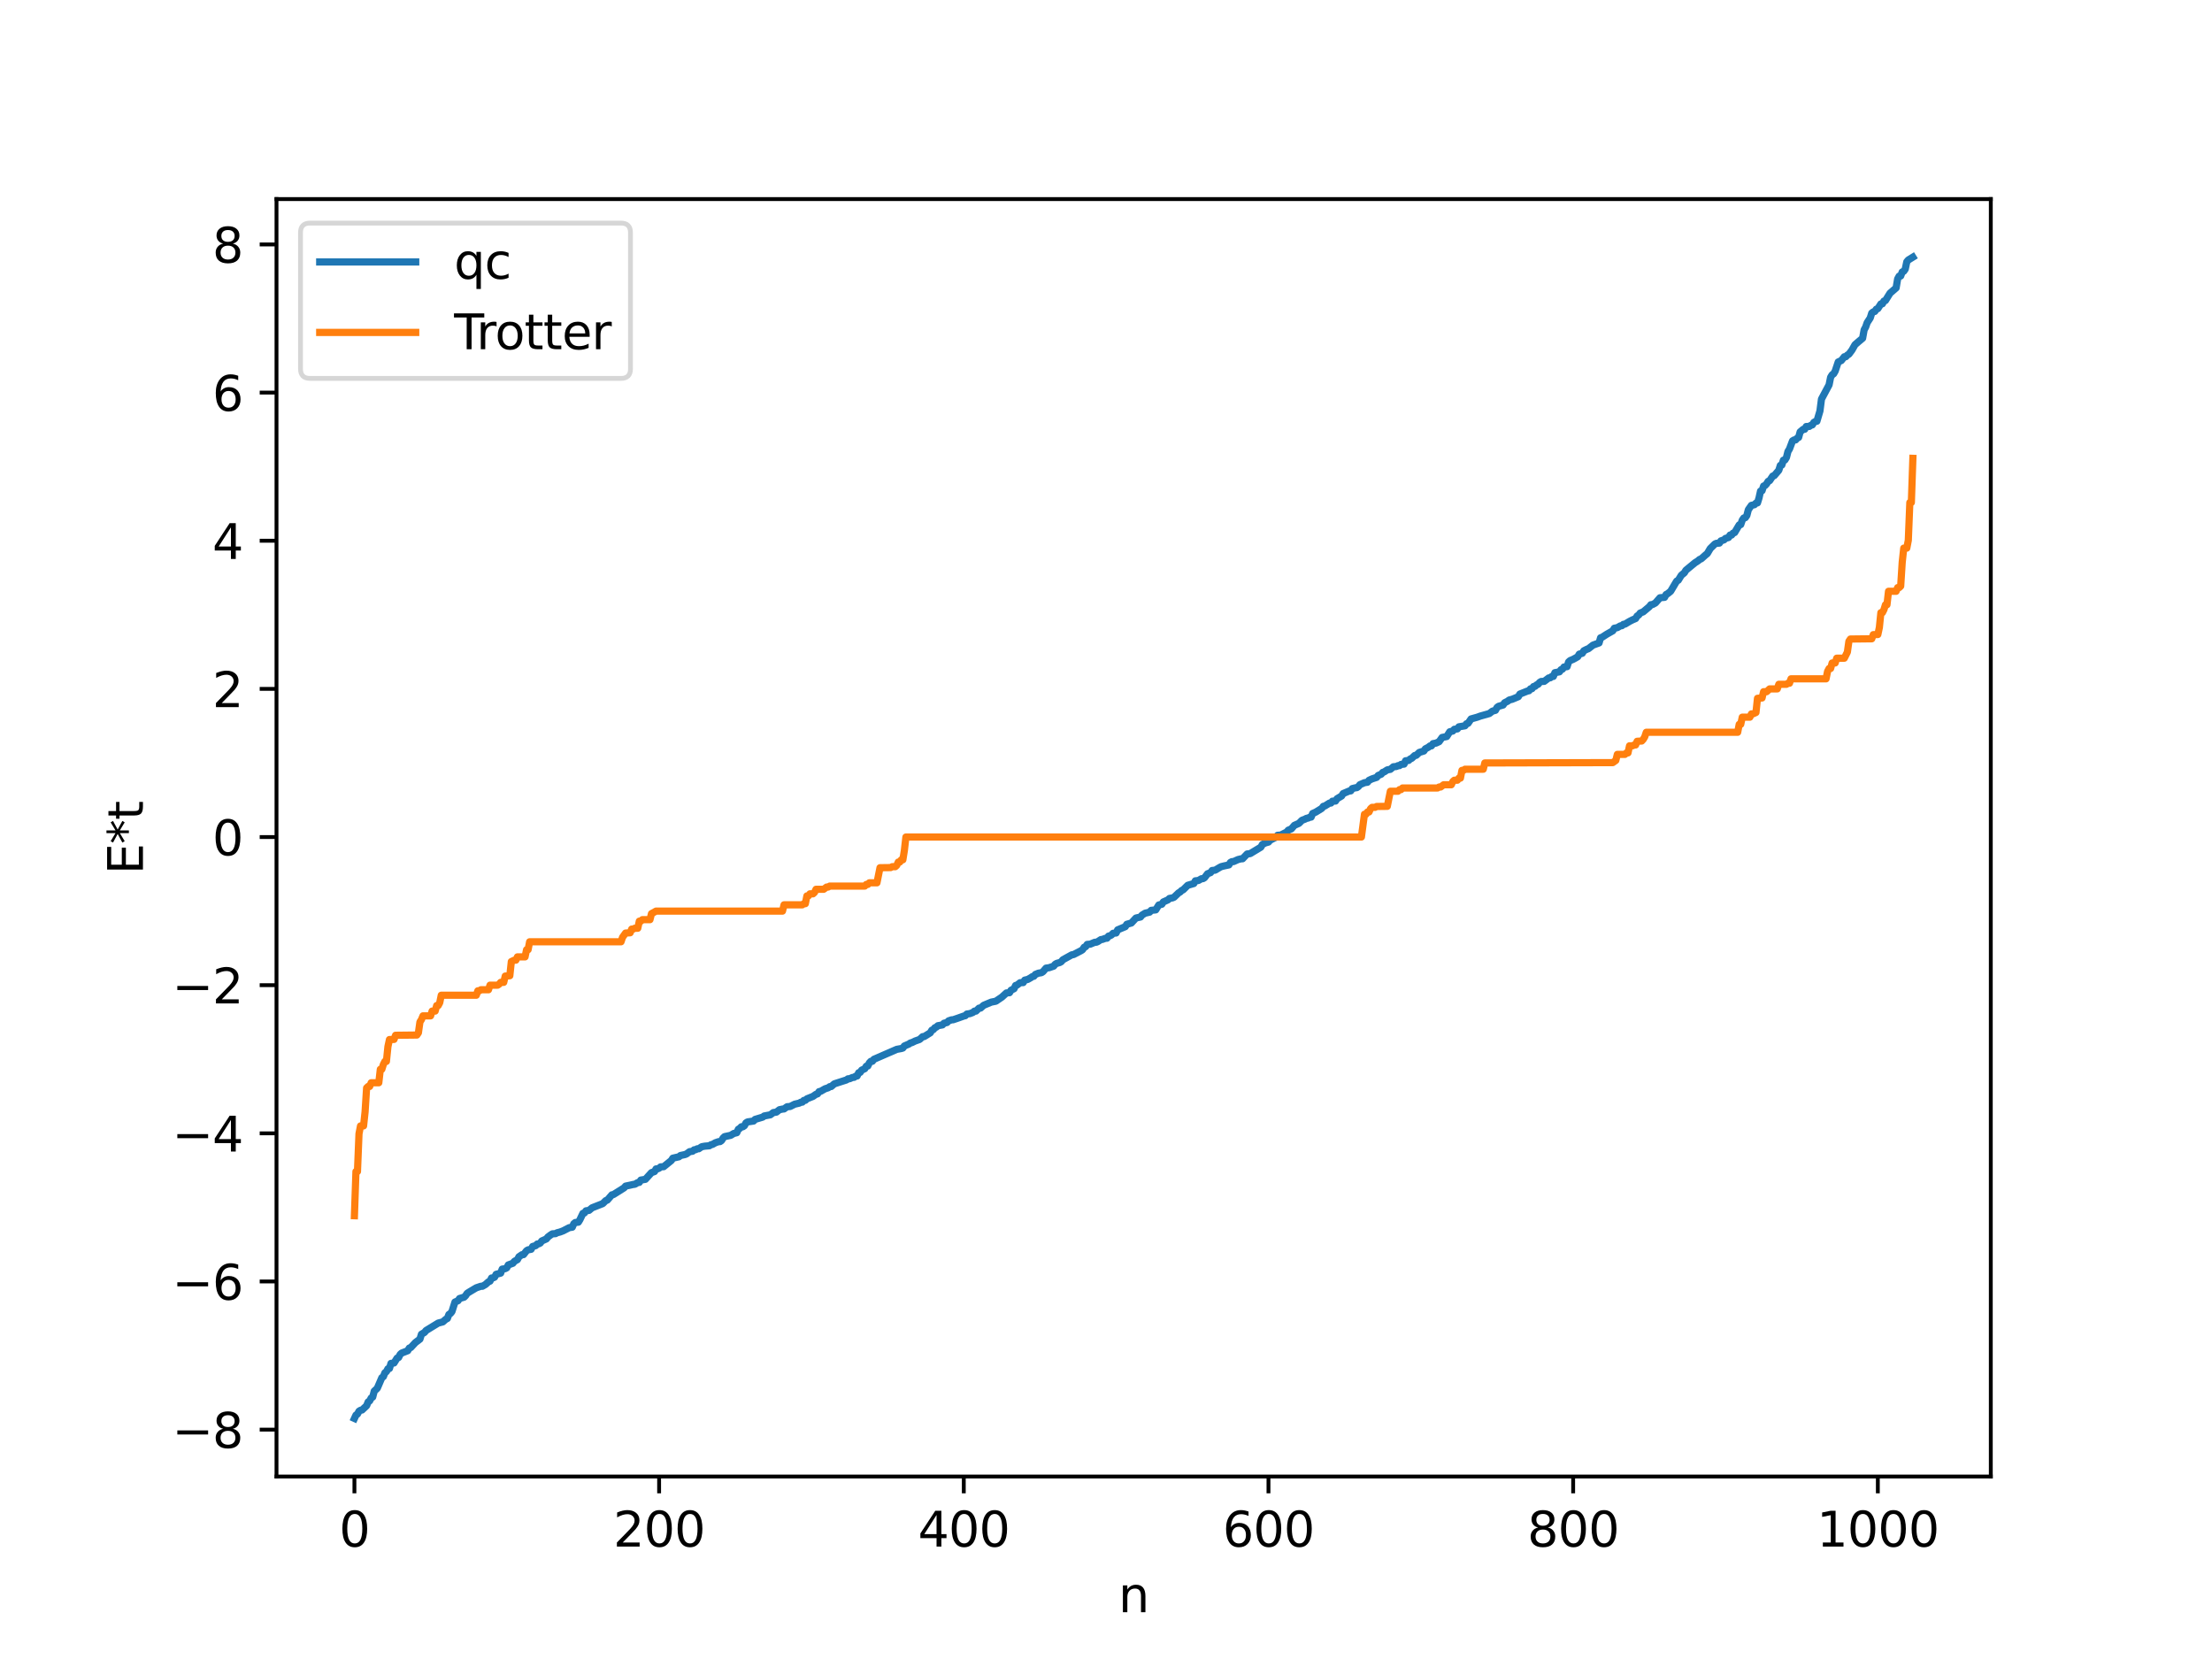 <?xml version="1.0" encoding="utf-8" standalone="no"?>
<!DOCTYPE svg PUBLIC "-//W3C//DTD SVG 1.1//EN"
  "http://www.w3.org/Graphics/SVG/1.1/DTD/svg11.dtd">
<svg xmlns:xlink="http://www.w3.org/1999/xlink" width="460.8pt" height="345.6pt" viewBox="0 0 460.8 345.6" xmlns="http://www.w3.org/2000/svg" version="1.1">
 <defs>
  <style type="text/css">*{stroke-linejoin: round; stroke-linecap: butt}</style>
 </defs>
 <g id="figure_1">
  <g id="patch_1">
   <path d="M 0 345.6 
L 460.8 345.6 
L 460.8 0 
L 0 0 
z
" style="fill: #ffffff"/>
  </g>
  <g id="axes_1">
   <g id="patch_2">
    <path d="M 57.6 307.584 
L 414.72 307.584 
L 414.72 41.472 
L 57.6 41.472 
z
" style="fill: #ffffff"/>
   </g>
   <g id="matplotlib.axis_1">
    <g id="xtick_1">
     <g id="line2d_1">
      <defs>
       <path id="me6cfc7c9ff" d="M 0 0 
L 0 3.5 
" style="stroke: #000000; stroke-width: 0.8"/>
      </defs>
      <g>
       <use xlink:href="#me6cfc7c9ff" x="73.833" y="307.584" style="stroke: #000000; stroke-width: 0.8"/>
      </g>
     </g>
     <g id="text_1">
      <!-- 0 -->
      <g transform="translate(70.651 322.182) scale(0.1 -0.1)">
       <defs>
        <path id="DejaVuSans-30" d="M 2034 4250 
Q 1547 4250 1301 3770 
Q 1056 3291 1056 2328 
Q 1056 1369 1301 889 
Q 1547 409 2034 409 
Q 2525 409 2770 889 
Q 3016 1369 3016 2328 
Q 3016 3291 2770 3770 
Q 2525 4250 2034 4250 
z
M 2034 4750 
Q 2819 4750 3233 4129 
Q 3647 3509 3647 2328 
Q 3647 1150 3233 529 
Q 2819 -91 2034 -91 
Q 1250 -91 836 529 
Q 422 1150 422 2328 
Q 422 3509 836 4129 
Q 1250 4750 2034 4750 
z
" transform="scale(0.016)"/>
       </defs>
       <use xlink:href="#DejaVuSans-30"/>
      </g>
     </g>
    </g>
    <g id="xtick_2">
     <g id="line2d_2">
      <g>
       <use xlink:href="#me6cfc7c9ff" x="137.304" y="307.584" style="stroke: #000000; stroke-width: 0.8"/>
      </g>
     </g>
     <g id="text_2">
      <!-- 200 -->
      <g transform="translate(127.76 322.182) scale(0.1 -0.1)">
       <defs>
        <path id="DejaVuSans-32" d="M 1228 531 
L 3431 531 
L 3431 0 
L 469 0 
L 469 531 
Q 828 903 1448 1529 
Q 2069 2156 2228 2338 
Q 2531 2678 2651 2914 
Q 2772 3150 2772 3378 
Q 2772 3750 2511 3984 
Q 2250 4219 1831 4219 
Q 1534 4219 1204 4116 
Q 875 4013 500 3803 
L 500 4441 
Q 881 4594 1212 4672 
Q 1544 4750 1819 4750 
Q 2544 4750 2975 4387 
Q 3406 4025 3406 3419 
Q 3406 3131 3298 2873 
Q 3191 2616 2906 2266 
Q 2828 2175 2409 1742 
Q 1991 1309 1228 531 
z
" transform="scale(0.016)"/>
       </defs>
       <use xlink:href="#DejaVuSans-32"/>
       <use xlink:href="#DejaVuSans-30" x="63.623"/>
       <use xlink:href="#DejaVuSans-30" x="127.246"/>
      </g>
     </g>
    </g>
    <g id="xtick_3">
     <g id="line2d_3">
      <g>
       <use xlink:href="#me6cfc7c9ff" x="200.775" y="307.584" style="stroke: #000000; stroke-width: 0.8"/>
      </g>
     </g>
     <g id="text_3">
      <!-- 400 -->
      <g transform="translate(191.231 322.182) scale(0.1 -0.1)">
       <defs>
        <path id="DejaVuSans-34" d="M 2419 4116 
L 825 1625 
L 2419 1625 
L 2419 4116 
z
M 2253 4666 
L 3047 4666 
L 3047 1625 
L 3713 1625 
L 3713 1100 
L 3047 1100 
L 3047 0 
L 2419 0 
L 2419 1100 
L 313 1100 
L 313 1709 
L 2253 4666 
z
" transform="scale(0.016)"/>
       </defs>
       <use xlink:href="#DejaVuSans-34"/>
       <use xlink:href="#DejaVuSans-30" x="63.623"/>
       <use xlink:href="#DejaVuSans-30" x="127.246"/>
      </g>
     </g>
    </g>
    <g id="xtick_4">
     <g id="line2d_4">
      <g>
       <use xlink:href="#me6cfc7c9ff" x="264.246" y="307.584" style="stroke: #000000; stroke-width: 0.8"/>
      </g>
     </g>
     <g id="text_4">
      <!-- 600 -->
      <g transform="translate(254.702 322.182) scale(0.1 -0.1)">
       <defs>
        <path id="DejaVuSans-36" d="M 2113 2584 
Q 1688 2584 1439 2293 
Q 1191 2003 1191 1497 
Q 1191 994 1439 701 
Q 1688 409 2113 409 
Q 2538 409 2786 701 
Q 3034 994 3034 1497 
Q 3034 2003 2786 2293 
Q 2538 2584 2113 2584 
z
M 3366 4563 
L 3366 3988 
Q 3128 4100 2886 4159 
Q 2644 4219 2406 4219 
Q 1781 4219 1451 3797 
Q 1122 3375 1075 2522 
Q 1259 2794 1537 2939 
Q 1816 3084 2150 3084 
Q 2853 3084 3261 2657 
Q 3669 2231 3669 1497 
Q 3669 778 3244 343 
Q 2819 -91 2113 -91 
Q 1303 -91 875 529 
Q 447 1150 447 2328 
Q 447 3434 972 4092 
Q 1497 4750 2381 4750 
Q 2619 4750 2861 4703 
Q 3103 4656 3366 4563 
z
" transform="scale(0.016)"/>
       </defs>
       <use xlink:href="#DejaVuSans-36"/>
       <use xlink:href="#DejaVuSans-30" x="63.623"/>
       <use xlink:href="#DejaVuSans-30" x="127.246"/>
      </g>
     </g>
    </g>
    <g id="xtick_5">
     <g id="line2d_5">
      <g>
       <use xlink:href="#me6cfc7c9ff" x="327.717" y="307.584" style="stroke: #000000; stroke-width: 0.8"/>
      </g>
     </g>
     <g id="text_5">
      <!-- 800 -->
      <g transform="translate(318.173 322.182) scale(0.1 -0.1)">
       <defs>
        <path id="DejaVuSans-38" d="M 2034 2216 
Q 1584 2216 1326 1975 
Q 1069 1734 1069 1313 
Q 1069 891 1326 650 
Q 1584 409 2034 409 
Q 2484 409 2743 651 
Q 3003 894 3003 1313 
Q 3003 1734 2745 1975 
Q 2488 2216 2034 2216 
z
M 1403 2484 
Q 997 2584 770 2862 
Q 544 3141 544 3541 
Q 544 4100 942 4425 
Q 1341 4750 2034 4750 
Q 2731 4750 3128 4425 
Q 3525 4100 3525 3541 
Q 3525 3141 3298 2862 
Q 3072 2584 2669 2484 
Q 3125 2378 3379 2068 
Q 3634 1759 3634 1313 
Q 3634 634 3220 271 
Q 2806 -91 2034 -91 
Q 1263 -91 848 271 
Q 434 634 434 1313 
Q 434 1759 690 2068 
Q 947 2378 1403 2484 
z
M 1172 3481 
Q 1172 3119 1398 2916 
Q 1625 2713 2034 2713 
Q 2441 2713 2670 2916 
Q 2900 3119 2900 3481 
Q 2900 3844 2670 4047 
Q 2441 4250 2034 4250 
Q 1625 4250 1398 4047 
Q 1172 3844 1172 3481 
z
" transform="scale(0.016)"/>
       </defs>
       <use xlink:href="#DejaVuSans-38"/>
       <use xlink:href="#DejaVuSans-30" x="63.623"/>
       <use xlink:href="#DejaVuSans-30" x="127.246"/>
      </g>
     </g>
    </g>
    <g id="xtick_6">
     <g id="line2d_6">
      <g>
       <use xlink:href="#me6cfc7c9ff" x="391.188" y="307.584" style="stroke: #000000; stroke-width: 0.8"/>
      </g>
     </g>
     <g id="text_6">
      <!-- 1000 -->
      <g transform="translate(378.463 322.182) scale(0.1 -0.1)">
       <defs>
        <path id="DejaVuSans-31" d="M 794 531 
L 1825 531 
L 1825 4091 
L 703 3866 
L 703 4441 
L 1819 4666 
L 2450 4666 
L 2450 531 
L 3481 531 
L 3481 0 
L 794 0 
L 794 531 
z
" transform="scale(0.016)"/>
       </defs>
       <use xlink:href="#DejaVuSans-31"/>
       <use xlink:href="#DejaVuSans-30" x="63.623"/>
       <use xlink:href="#DejaVuSans-30" x="127.246"/>
       <use xlink:href="#DejaVuSans-30" x="190.869"/>
      </g>
     </g>
    </g>
    <g id="text_7">
     <!-- n -->
     <g transform="translate(232.991 335.861) scale(0.1 -0.1)">
      <defs>
       <path id="DejaVuSans-6e" d="M 3513 2113 
L 3513 0 
L 2938 0 
L 2938 2094 
Q 2938 2591 2744 2837 
Q 2550 3084 2163 3084 
Q 1697 3084 1428 2787 
Q 1159 2491 1159 1978 
L 1159 0 
L 581 0 
L 581 3500 
L 1159 3500 
L 1159 2956 
Q 1366 3272 1645 3428 
Q 1925 3584 2291 3584 
Q 2894 3584 3203 3211 
Q 3513 2838 3513 2113 
z
" transform="scale(0.016)"/>
      </defs>
      <use xlink:href="#DejaVuSans-6e"/>
     </g>
    </g>
   </g>
   <g id="matplotlib.axis_2">
    <g id="ytick_1">
     <g id="line2d_7">
      <defs>
       <path id="me3cef27ba9" d="M 0 0 
L -3.5 0 
" style="stroke: #000000; stroke-width: 0.8"/>
      </defs>
      <g>
       <use xlink:href="#me3cef27ba9" x="57.6" y="297.816" style="stroke: #000000; stroke-width: 0.8"/>
      </g>
     </g>
     <g id="text_8">
      <!-- −8 -->
      <g transform="translate(35.858 301.615) scale(0.1 -0.1)">
       <defs>
        <path id="DejaVuSans-2212" d="M 678 2272 
L 4684 2272 
L 4684 1741 
L 678 1741 
L 678 2272 
z
" transform="scale(0.016)"/>
       </defs>
       <use xlink:href="#DejaVuSans-2212"/>
       <use xlink:href="#DejaVuSans-38" x="83.789"/>
      </g>
     </g>
    </g>
    <g id="ytick_2">
     <g id="line2d_8">
      <g>
       <use xlink:href="#me3cef27ba9" x="57.6" y="266.954" style="stroke: #000000; stroke-width: 0.8"/>
      </g>
     </g>
     <g id="text_9">
      <!-- −6 -->
      <g transform="translate(35.858 270.753) scale(0.1 -0.1)">
       <use xlink:href="#DejaVuSans-2212"/>
       <use xlink:href="#DejaVuSans-36" x="83.789"/>
      </g>
     </g>
    </g>
    <g id="ytick_3">
     <g id="line2d_9">
      <g>
       <use xlink:href="#me3cef27ba9" x="57.6" y="236.092" style="stroke: #000000; stroke-width: 0.8"/>
      </g>
     </g>
     <g id="text_10">
      <!-- −4 -->
      <g transform="translate(35.858 239.891) scale(0.1 -0.1)">
       <use xlink:href="#DejaVuSans-2212"/>
       <use xlink:href="#DejaVuSans-34" x="83.789"/>
      </g>
     </g>
    </g>
    <g id="ytick_4">
     <g id="line2d_10">
      <g>
       <use xlink:href="#me3cef27ba9" x="57.6" y="205.23" style="stroke: #000000; stroke-width: 0.8"/>
      </g>
     </g>
     <g id="text_11">
      <!-- −2 -->
      <g transform="translate(35.858 209.03) scale(0.1 -0.1)">
       <use xlink:href="#DejaVuSans-2212"/>
       <use xlink:href="#DejaVuSans-32" x="83.789"/>
      </g>
     </g>
    </g>
    <g id="ytick_5">
     <g id="line2d_11">
      <g>
       <use xlink:href="#me3cef27ba9" x="57.6" y="174.369" style="stroke: #000000; stroke-width: 0.8"/>
      </g>
     </g>
     <g id="text_12">
      <!-- 0 -->
      <g transform="translate(44.237 178.168) scale(0.1 -0.1)">
       <use xlink:href="#DejaVuSans-30"/>
      </g>
     </g>
    </g>
    <g id="ytick_6">
     <g id="line2d_12">
      <g>
       <use xlink:href="#me3cef27ba9" x="57.6" y="143.507" style="stroke: #000000; stroke-width: 0.8"/>
      </g>
     </g>
     <g id="text_13">
      <!-- 2 -->
      <g transform="translate(44.237 147.306) scale(0.1 -0.1)">
       <use xlink:href="#DejaVuSans-32"/>
      </g>
     </g>
    </g>
    <g id="ytick_7">
     <g id="line2d_13">
      <g>
       <use xlink:href="#me3cef27ba9" x="57.6" y="112.645" style="stroke: #000000; stroke-width: 0.8"/>
      </g>
     </g>
     <g id="text_14">
      <!-- 4 -->
      <g transform="translate(44.237 116.444) scale(0.1 -0.1)">
       <use xlink:href="#DejaVuSans-34"/>
      </g>
     </g>
    </g>
    <g id="ytick_8">
     <g id="line2d_14">
      <g>
       <use xlink:href="#me3cef27ba9" x="57.6" y="81.783" style="stroke: #000000; stroke-width: 0.8"/>
      </g>
     </g>
     <g id="text_15">
      <!-- 6 -->
      <g transform="translate(44.237 85.582) scale(0.1 -0.1)">
       <use xlink:href="#DejaVuSans-36"/>
      </g>
     </g>
    </g>
    <g id="ytick_9">
     <g id="line2d_15">
      <g>
       <use xlink:href="#me3cef27ba9" x="57.6" y="50.921" style="stroke: #000000; stroke-width: 0.8"/>
      </g>
     </g>
     <g id="text_16">
      <!-- 8 -->
      <g transform="translate(44.237 54.721) scale(0.1 -0.1)">
       <use xlink:href="#DejaVuSans-38"/>
      </g>
     </g>
    </g>
    <g id="text_17">
     <!-- E*t -->
     <g transform="translate(29.778 182.148) rotate(-90) scale(0.1 -0.1)">
      <defs>
       <path id="DejaVuSans-45" d="M 628 4666 
L 3578 4666 
L 3578 4134 
L 1259 4134 
L 1259 2753 
L 3481 2753 
L 3481 2222 
L 1259 2222 
L 1259 531 
L 3634 531 
L 3634 0 
L 628 0 
L 628 4666 
z
" transform="scale(0.016)"/>
       <path id="DejaVuSans-2a" d="M 3009 3897 
L 1888 3291 
L 3009 2681 
L 2828 2375 
L 1778 3009 
L 1778 1831 
L 1422 1831 
L 1422 3009 
L 372 2375 
L 191 2681 
L 1313 3291 
L 191 3897 
L 372 4206 
L 1422 3572 
L 1422 4750 
L 1778 4750 
L 1778 3572 
L 2828 4206 
L 3009 3897 
z
" transform="scale(0.016)"/>
       <path id="DejaVuSans-74" d="M 1172 4494 
L 1172 3500 
L 2356 3500 
L 2356 3053 
L 1172 3053 
L 1172 1153 
Q 1172 725 1289 603 
Q 1406 481 1766 481 
L 2356 481 
L 2356 0 
L 1766 0 
Q 1100 0 847 248 
Q 594 497 594 1153 
L 594 3053 
L 172 3053 
L 172 3500 
L 594 3500 
L 594 4494 
L 1172 4494 
z
" transform="scale(0.016)"/>
      </defs>
      <use xlink:href="#DejaVuSans-45"/>
      <use xlink:href="#DejaVuSans-2a" x="63.184"/>
      <use xlink:href="#DejaVuSans-74" x="113.184"/>
     </g>
    </g>
   </g>
   <g id="line2d_16">
    <path d="M 73.833 295.488 
L 74.15 294.799 
L 74.467 294.572 
L 74.785 293.986 
L 75.102 293.782 
L 75.42 293.73 
L 76.372 292.838 
L 76.689 292.049 
L 77.006 291.831 
L 77.324 291.233 
L 77.641 291.035 
L 77.958 289.803 
L 78.593 289.207 
L 79.545 286.994 
L 79.862 286.782 
L 80.18 285.976 
L 80.497 285.734 
L 80.815 285.138 
L 81.132 285.082 
L 81.449 284.021 
L 82.084 283.934 
L 82.719 282.919 
L 83.036 282.793 
L 83.353 282.162 
L 83.671 281.872 
L 84.94 281.379 
L 85.258 280.831 
L 85.575 280.714 
L 86.527 279.689 
L 87.479 278.962 
L 87.796 277.945 
L 88.431 277.573 
L 88.748 277.176 
L 91.287 275.621 
L 92.239 275.377 
L 92.874 274.821 
L 93.191 274.668 
L 93.509 273.834 
L 93.826 273.626 
L 94.143 273.237 
L 94.778 271.239 
L 95.413 270.967 
L 95.73 270.501 
L 96.682 270.224 
L 97 269.905 
L 97.317 269.423 
L 97.952 269.027 
L 98.586 268.649 
L 99.221 268.272 
L 100.173 267.953 
L 100.491 267.952 
L 101.125 267.589 
L 101.76 267.021 
L 102.077 266.89 
L 102.395 266.231 
L 102.712 266.212 
L 103.029 266.061 
L 103.347 265.466 
L 104.299 265.213 
L 104.616 264.377 
L 105.251 264.285 
L 105.568 264.105 
L 105.886 263.51 
L 106.838 263.163 
L 107.155 262.76 
L 107.79 262.404 
L 108.107 261.806 
L 108.742 261.374 
L 109.059 261.358 
L 109.694 260.549 
L 110.011 260.366 
L 110.646 260.251 
L 110.963 259.66 
L 111.598 259.489 
L 111.915 259.154 
L 112.233 259.113 
L 112.55 258.946 
L 112.867 258.513 
L 113.82 258.093 
L 114.137 257.692 
L 114.772 257.217 
L 115.089 257.028 
L 115.724 256.99 
L 116.041 256.813 
L 116.676 256.646 
L 117.31 256.404 
L 118.58 255.746 
L 119.215 255.647 
L 119.532 254.924 
L 119.849 254.672 
L 120.484 254.601 
L 120.801 254.088 
L 121.436 252.761 
L 121.753 252.681 
L 122.071 252.237 
L 122.705 252.143 
L 123.34 251.606 
L 125.562 250.735 
L 126.196 250.11 
L 126.514 250.005 
L 127.466 248.907 
L 127.783 248.851 
L 130.005 247.454 
L 130.322 247.088 
L 131.274 246.889 
L 131.909 246.739 
L 132.226 246.711 
L 132.861 246.349 
L 133.178 246.316 
L 133.496 245.831 
L 134.448 245.674 
L 135.717 244.277 
L 136.352 244.056 
L 136.669 243.504 
L 136.986 243.494 
L 137.304 243.356 
L 137.621 243.084 
L 138.256 243.042 
L 139.843 241.758 
L 140.16 241.27 
L 140.795 241.124 
L 141.429 240.984 
L 141.747 240.716 
L 142.699 240.512 
L 143.016 240.384 
L 143.651 239.917 
L 144.286 239.818 
L 144.603 239.527 
L 144.92 239.502 
L 145.238 239.315 
L 145.555 239.31 
L 146.19 238.881 
L 146.824 238.766 
L 147.777 238.684 
L 148.094 238.469 
L 148.411 238.408 
L 149.046 238.051 
L 149.681 237.833 
L 149.998 237.816 
L 150.315 237.593 
L 150.633 237.075 
L 150.95 236.781 
L 152.22 236.509 
L 152.854 236.12 
L 153.489 235.962 
L 153.806 235.244 
L 154.124 235.053 
L 154.441 234.725 
L 154.758 234.724 
L 155.076 234.507 
L 155.393 233.929 
L 155.71 233.72 
L 156.98 233.533 
L 157.297 233.191 
L 158.884 232.716 
L 159.201 232.477 
L 160.471 232.237 
L 161.105 231.767 
L 161.74 231.674 
L 162.375 231.173 
L 163.01 231.041 
L 163.327 231.012 
L 163.962 230.554 
L 164.596 230.505 
L 165.548 230.025 
L 166.5 229.802 
L 166.818 229.615 
L 167.135 229.596 
L 167.453 229.238 
L 167.77 229.216 
L 168.087 228.911 
L 169.357 228.401 
L 169.991 227.957 
L 170.309 227.875 
L 170.626 227.404 
L 170.943 227.348 
L 171.896 226.806 
L 172.53 226.606 
L 172.848 226.372 
L 173.165 226.339 
L 173.8 225.785 
L 176.339 224.968 
L 176.656 224.736 
L 176.973 224.727 
L 177.608 224.45 
L 177.925 224.428 
L 178.243 224.196 
L 178.56 224.146 
L 178.877 223.47 
L 179.195 223.39 
L 179.512 222.922 
L 180.147 222.637 
L 180.464 222.112 
L 180.781 222.067 
L 181.099 221.421 
L 181.416 221.088 
L 181.734 221.085 
L 182.051 220.669 
L 186.811 218.598 
L 187.763 218.425 
L 188.081 218.322 
L 188.398 217.895 
L 189.35 217.49 
L 189.667 217.262 
L 189.985 217.187 
L 190.62 216.873 
L 191.572 216.537 
L 192.206 215.954 
L 192.524 215.937 
L 193.793 215.152 
L 194.11 214.617 
L 194.428 214.483 
L 194.745 214.1 
L 195.062 213.965 
L 195.38 213.675 
L 196.332 213.505 
L 196.649 213.157 
L 197.284 213.007 
L 197.601 212.666 
L 198.236 212.45 
L 198.553 212.434 
L 199.505 212.112 
L 200.775 211.658 
L 201.092 211.587 
L 201.41 211.244 
L 202.044 211.155 
L 202.679 210.912 
L 202.996 210.633 
L 203.314 210.632 
L 203.948 210.015 
L 204.266 210.004 
L 204.9 209.432 
L 206.487 208.765 
L 207.122 208.635 
L 207.439 208.576 
L 208.709 207.717 
L 209.661 206.849 
L 210.296 206.799 
L 210.613 206.28 
L 211.248 205.965 
L 211.565 205.291 
L 211.882 205.204 
L 212.517 204.711 
L 213.152 204.692 
L 213.469 204.178 
L 214.104 204.03 
L 214.739 203.67 
L 215.056 203.442 
L 215.373 203.373 
L 215.691 202.988 
L 216.325 202.731 
L 216.96 202.626 
L 217.277 202.413 
L 217.912 201.678 
L 218.547 201.591 
L 219.499 201.266 
L 219.816 200.871 
L 220.134 200.69 
L 220.768 200.511 
L 221.086 200.332 
L 221.403 199.943 
L 223.307 198.89 
L 223.624 198.861 
L 225.211 198.04 
L 225.529 197.827 
L 225.846 197.328 
L 226.163 197.211 
L 226.481 196.739 
L 227.115 196.689 
L 228.067 196.289 
L 228.385 196.287 
L 228.702 196.145 
L 229.337 195.732 
L 229.654 195.696 
L 230.289 195.458 
L 230.606 195.447 
L 230.924 195.004 
L 231.241 194.937 
L 231.558 194.756 
L 231.876 194.42 
L 232.51 194.357 
L 232.828 193.705 
L 234.415 193.042 
L 234.732 192.546 
L 235.684 192.278 
L 236.636 191.244 
L 237.588 191.03 
L 237.905 190.63 
L 238.54 190.24 
L 239.492 190.015 
L 239.81 189.644 
L 240.762 189.542 
L 241.396 188.524 
L 242.031 188.372 
L 242.348 187.886 
L 243.3 187.465 
L 243.618 187.163 
L 244.253 187.044 
L 244.57 186.914 
L 245.522 186 
L 245.839 185.827 
L 246.157 185.504 
L 246.474 185.363 
L 247.426 184.424 
L 248.696 184.055 
L 249.013 183.493 
L 249.648 183.428 
L 250.282 183.054 
L 250.6 183.038 
L 250.917 182.856 
L 251.552 182.023 
L 252.186 181.781 
L 252.504 181.341 
L 253.139 181.272 
L 254.091 180.699 
L 254.408 180.537 
L 255.043 180.379 
L 255.995 180.179 
L 256.312 179.672 
L 256.629 179.497 
L 256.947 179.493 
L 257.899 179.064 
L 258.534 178.905 
L 258.851 178.895 
L 259.803 177.899 
L 260.438 177.823 
L 262.659 176.477 
L 262.977 175.921 
L 263.611 175.592 
L 264.246 175.419 
L 264.563 175.038 
L 265.833 174.388 
L 266.15 174.007 
L 266.785 173.963 
L 268.054 173.331 
L 268.372 172.944 
L 269.006 172.676 
L 269.641 171.938 
L 270.593 171.518 
L 271.228 170.878 
L 271.862 170.644 
L 272.18 170.461 
L 272.497 170.431 
L 272.815 170.246 
L 273.132 170.219 
L 273.449 169.461 
L 274.084 169.185 
L 275.353 168.401 
L 275.671 167.972 
L 275.988 167.905 
L 276.94 167.303 
L 277.258 167.292 
L 277.575 166.898 
L 278.21 166.874 
L 278.527 166.387 
L 279.479 165.825 
L 279.796 165.317 
L 281.066 164.78 
L 281.383 164.753 
L 281.7 164.278 
L 282.335 164.12 
L 282.653 164.081 
L 282.97 163.86 
L 283.287 163.467 
L 284.239 163.05 
L 284.874 162.951 
L 285.191 162.547 
L 285.826 162.255 
L 286.778 161.944 
L 287.096 161.545 
L 287.73 161.283 
L 288.048 160.903 
L 288.365 160.798 
L 289 160.375 
L 289.634 160.27 
L 290.269 159.732 
L 290.904 159.677 
L 291.221 159.502 
L 291.539 159.493 
L 291.856 159.242 
L 292.491 159.18 
L 292.808 158.484 
L 293.443 158.412 
L 293.76 158.113 
L 294.077 157.982 
L 294.712 157.387 
L 295.029 157.345 
L 295.664 156.742 
L 296.616 156.453 
L 296.934 155.988 
L 297.568 155.662 
L 297.886 155.396 
L 298.203 155.378 
L 298.52 154.917 
L 299.155 154.8 
L 299.79 154.504 
L 300.424 153.625 
L 301.377 153.437 
L 302.011 152.442 
L 302.646 152.285 
L 302.963 151.921 
L 303.598 151.844 
L 303.915 151.41 
L 305.185 151.196 
L 305.502 150.77 
L 305.82 150.68 
L 306.454 149.764 
L 307.724 149.411 
L 308.358 149.178 
L 310.262 148.641 
L 310.897 148.146 
L 311.532 147.971 
L 311.849 147.387 
L 312.167 147.139 
L 313.119 146.869 
L 313.436 146.396 
L 314.071 146.081 
L 314.388 145.826 
L 315.023 145.666 
L 316.292 145.137 
L 316.61 144.591 
L 318.196 143.956 
L 318.514 143.893 
L 318.831 143.497 
L 319.148 143.462 
L 319.466 143.021 
L 319.783 142.972 
L 320.1 142.669 
L 320.418 142.547 
L 320.735 142.157 
L 321.053 141.966 
L 321.687 141.94 
L 322.639 141.223 
L 322.957 141.196 
L 323.274 140.917 
L 323.591 140.914 
L 323.909 140.132 
L 324.861 139.953 
L 325.178 139.513 
L 325.496 139.395 
L 325.813 138.946 
L 326.448 138.876 
L 326.765 137.898 
L 327.082 137.613 
L 327.717 137.348 
L 328.352 136.998 
L 328.669 136.811 
L 328.986 136.269 
L 329.621 136.09 
L 329.939 135.569 
L 330.573 135.252 
L 330.891 135.14 
L 331.843 134.394 
L 332.477 134.164 
L 333.112 133.939 
L 333.429 132.861 
L 333.747 132.753 
L 334.699 132.132 
L 335.968 131.41 
L 336.286 130.875 
L 336.92 130.751 
L 337.555 130.377 
L 337.872 130.34 
L 338.19 130.061 
L 338.507 130.021 
L 339.459 129.448 
L 340.094 129.123 
L 340.729 128.853 
L 341.046 128.328 
L 341.363 128.129 
L 341.681 127.713 
L 342.315 127.454 
L 343.585 126.387 
L 343.902 125.975 
L 344.22 125.954 
L 344.854 125.612 
L 345.806 124.525 
L 346.758 124.436 
L 347.076 123.844 
L 347.393 123.683 
L 348.028 123.169 
L 348.98 121.562 
L 349.297 121.044 
L 349.615 120.875 
L 350.249 119.84 
L 350.884 119.32 
L 351.201 118.795 
L 353.105 117.227 
L 353.74 116.825 
L 354.058 116.536 
L 354.375 116.429 
L 355.327 115.582 
L 355.644 115.338 
L 356.279 114.268 
L 357.231 113.335 
L 357.548 113.183 
L 358.183 113.138 
L 358.5 112.672 
L 359.135 112.465 
L 359.453 112.158 
L 360.087 111.976 
L 360.405 111.46 
L 360.722 111.459 
L 361.039 111.059 
L 361.357 110.944 
L 362.309 109.345 
L 362.626 109.284 
L 362.943 108.362 
L 363.261 107.908 
L 363.578 107.844 
L 363.896 107.39 
L 364.213 106.18 
L 364.848 105.277 
L 365.482 105.139 
L 365.8 104.816 
L 366.117 104.759 
L 366.434 103.734 
L 366.752 102.298 
L 367.069 102.225 
L 367.386 101.253 
L 367.704 101.131 
L 368.021 100.785 
L 368.339 100.268 
L 368.656 100.123 
L 369.291 99.176 
L 369.608 99.083 
L 370.56 97.965 
L 370.877 96.947 
L 371.195 96.867 
L 371.512 95.865 
L 371.829 95.824 
L 372.147 95.305 
L 372.464 94.053 
L 372.781 93.534 
L 373.416 91.846 
L 373.734 91.648 
L 374.051 91.646 
L 374.368 91.285 
L 374.686 91.127 
L 375.003 89.969 
L 375.638 89.438 
L 375.955 89.42 
L 376.272 88.851 
L 376.907 88.834 
L 377.224 88.602 
L 377.542 88.511 
L 377.859 87.992 
L 378.177 87.801 
L 378.494 87.752 
L 379.129 85.606 
L 379.446 83.14 
L 381.033 80.169 
L 381.35 78.594 
L 381.667 78.075 
L 381.985 77.86 
L 382.302 77.311 
L 382.937 75.399 
L 383.572 75.111 
L 384.206 74.317 
L 384.524 74.308 
L 384.841 73.964 
L 385.158 73.788 
L 385.793 72.933 
L 386.428 71.811 
L 387.062 71.262 
L 388.015 70.462 
L 388.332 68.717 
L 388.649 68.131 
L 388.967 67.213 
L 389.601 66.244 
L 389.919 65.229 
L 390.236 64.97 
L 390.553 64.882 
L 390.871 64.406 
L 391.188 64.298 
L 391.823 63.31 
L 392.14 63.287 
L 392.458 62.715 
L 392.775 62.605 
L 393.727 61.076 
L 394.996 59.976 
L 395.314 58.096 
L 395.631 57.524 
L 395.948 57.498 
L 396.266 56.653 
L 396.583 56.509 
L 396.9 56.058 
L 397.218 54.534 
L 397.535 54.161 
L 398.487 53.568 
L 398.487 53.568 
" clip-path="url(#pf8c635d658)" style="fill: none; stroke: #1f77b4; stroke-width: 1.5; stroke-linecap: square"/>
   </g>
   <g id="line2d_17">
    <path d="M 73.833 253.258 
L 74.15 244.052 
L 74.467 244.052 
L 74.785 236.183 
L 75.102 234.549 
L 75.737 234.549 
L 76.054 231.605 
L 76.372 226.634 
L 76.689 226.33 
L 77.006 226.33 
L 77.324 225.56 
L 78.91 225.56 
L 79.228 222.756 
L 79.545 222.756 
L 79.862 221.741 
L 80.18 221.114 
L 80.497 221.114 
L 80.815 218.014 
L 81.132 216.554 
L 82.084 216.529 
L 82.401 215.665 
L 86.844 215.616 
L 87.162 215.143 
L 87.479 212.897 
L 87.796 212.4 
L 88.114 211.622 
L 89.7 211.622 
L 90.018 210.628 
L 90.653 210.628 
L 90.97 209.474 
L 91.287 209.474 
L 91.605 208.872 
L 91.922 207.326 
L 99.221 207.326 
L 99.539 206.404 
L 99.856 206.404 
L 100.173 206.186 
L 101.76 206.186 
L 102.077 205.23 
L 103.664 205.23 
L 103.981 205.015 
L 104.299 204.642 
L 104.934 204.642 
L 105.251 203.332 
L 106.203 203.266 
L 106.52 200.309 
L 107.155 200.017 
L 107.472 200.017 
L 107.79 199.336 
L 109.377 199.336 
L 109.694 197.842 
L 110.011 197.842 
L 110.329 196.191 
L 129.37 196.191 
L 129.687 195.253 
L 130.322 194.371 
L 131.274 194.315 
L 131.591 193.547 
L 131.909 193.547 
L 132.226 193.372 
L 132.861 193.372 
L 133.178 191.895 
L 133.496 191.895 
L 133.813 191.585 
L 135.4 191.585 
L 135.717 190.326 
L 136.669 189.8 
L 163.01 189.8 
L 163.327 188.492 
L 167.135 188.492 
L 167.453 188.253 
L 167.77 188.253 
L 168.087 186.635 
L 168.405 186.635 
L 168.722 186.203 
L 169.357 186.203 
L 169.674 185.924 
L 169.991 185.257 
L 171.578 185.257 
L 172.213 184.786 
L 172.53 184.786 
L 172.848 184.586 
L 180.147 184.586 
L 180.464 184.243 
L 180.781 184.243 
L 181.099 183.905 
L 182.686 183.905 
L 183.32 180.76 
L 185.542 180.732 
L 185.859 180.55 
L 186.494 180.55 
L 186.811 180.274 
L 187.129 179.582 
L 187.446 179.582 
L 187.763 179.113 
L 188.081 179.113 
L 188.398 177.158 
L 188.715 174.369 
L 283.605 174.369 
L 284.239 169.624 
L 284.557 169.624 
L 284.874 169.155 
L 285.191 169.155 
L 285.509 168.464 
L 285.826 168.188 
L 286.461 168.188 
L 286.778 168.005 
L 289 167.977 
L 289.634 164.832 
L 291.221 164.832 
L 291.539 164.495 
L 291.856 164.495 
L 292.173 164.151 
L 299.472 164.151 
L 299.79 163.951 
L 300.107 163.951 
L 300.742 163.481 
L 302.329 163.481 
L 302.646 162.813 
L 302.963 162.534 
L 303.598 162.534 
L 303.915 162.102 
L 304.233 162.102 
L 304.55 160.484 
L 304.867 160.484 
L 305.185 160.245 
L 308.993 160.245 
L 309.31 158.938 
L 335.968 158.866 
L 336.603 158.412 
L 336.92 157.152 
L 338.507 157.152 
L 338.824 156.843 
L 339.142 156.843 
L 339.459 155.365 
L 340.094 155.365 
L 340.411 155.19 
L 340.729 155.19 
L 341.046 154.423 
L 341.998 154.366 
L 342.315 154.025 
L 342.633 153.484 
L 342.95 152.546 
L 361.991 152.546 
L 362.309 150.895 
L 362.626 150.895 
L 362.943 149.401 
L 364.53 149.401 
L 364.848 148.72 
L 365.165 148.72 
L 365.8 148.428 
L 366.117 145.471 
L 367.069 145.405 
L 367.386 144.095 
L 368.021 144.095 
L 368.656 143.507 
L 370.243 143.507 
L 370.56 142.551 
L 372.147 142.551 
L 372.464 142.333 
L 372.781 142.333 
L 373.099 141.412 
L 380.398 141.412 
L 380.715 139.865 
L 381.033 139.263 
L 381.35 139.263 
L 381.667 138.109 
L 382.302 138.109 
L 382.62 137.115 
L 384.206 137.115 
L 384.841 135.841 
L 385.158 133.594 
L 385.476 133.121 
L 389.919 133.072 
L 390.236 132.208 
L 391.188 132.183 
L 391.505 130.724 
L 391.823 127.623 
L 392.14 127.623 
L 392.458 126.996 
L 392.775 125.981 
L 393.092 125.981 
L 393.41 123.177 
L 394.996 123.177 
L 395.314 122.408 
L 395.631 122.408 
L 395.948 122.103 
L 396.266 117.133 
L 396.583 114.188 
L 397.218 114.188 
L 397.535 112.554 
L 397.853 104.685 
L 398.17 104.685 
L 398.487 95.48 
L 398.487 95.48 
" clip-path="url(#pf8c635d658)" style="fill: none; stroke: #ff7f0e; stroke-width: 1.5; stroke-linecap: square"/>
   </g>
   <g id="patch_3">
    <path d="M 57.6 307.584 
L 57.6 41.472 
" style="fill: none; stroke: #000000; stroke-width: 0.8; stroke-linejoin: miter; stroke-linecap: square"/>
   </g>
   <g id="patch_4">
    <path d="M 414.72 307.584 
L 414.72 41.472 
" style="fill: none; stroke: #000000; stroke-width: 0.8; stroke-linejoin: miter; stroke-linecap: square"/>
   </g>
   <g id="patch_5">
    <path d="M 57.6 307.584 
L 414.72 307.584 
" style="fill: none; stroke: #000000; stroke-width: 0.8; stroke-linejoin: miter; stroke-linecap: square"/>
   </g>
   <g id="patch_6">
    <path d="M 57.6 41.472 
L 414.72 41.472 
" style="fill: none; stroke: #000000; stroke-width: 0.8; stroke-linejoin: miter; stroke-linecap: square"/>
   </g>
   <g id="legend_1">
    <g id="patch_7">
     <path d="M 64.6 78.828 
L 129.342 78.828 
Q 131.342 78.828 131.342 76.828 
L 131.342 48.472 
Q 131.342 46.472 129.342 46.472 
L 64.6 46.472 
Q 62.6 46.472 62.6 48.472 
L 62.6 76.828 
Q 62.6 78.828 64.6 78.828 
z
" style="fill: #ffffff; opacity: 0.8; stroke: #cccccc; stroke-linejoin: miter"/>
    </g>
    <g id="line2d_18">
     <path d="M 66.6 54.57 
L 76.6 54.57 
L 86.6 54.57 
" style="fill: none; stroke: #1f77b4; stroke-width: 1.5; stroke-linecap: square"/>
    </g>
    <g id="text_18">
     <!-- qc -->
     <g transform="translate(94.6 58.07) scale(0.1 -0.1)">
      <defs>
       <path id="DejaVuSans-71" d="M 947 1747 
Q 947 1113 1208 752 
Q 1469 391 1925 391 
Q 2381 391 2643 752 
Q 2906 1113 2906 1747 
Q 2906 2381 2643 2742 
Q 2381 3103 1925 3103 
Q 1469 3103 1208 2742 
Q 947 2381 947 1747 
z
M 2906 525 
Q 2725 213 2448 61 
Q 2172 -91 1784 -91 
Q 1150 -91 751 415 
Q 353 922 353 1747 
Q 353 2572 751 3078 
Q 1150 3584 1784 3584 
Q 2172 3584 2448 3432 
Q 2725 3281 2906 2969 
L 2906 3500 
L 3481 3500 
L 3481 -1331 
L 2906 -1331 
L 2906 525 
z
" transform="scale(0.016)"/>
       <path id="DejaVuSans-63" d="M 3122 3366 
L 3122 2828 
Q 2878 2963 2633 3030 
Q 2388 3097 2138 3097 
Q 1578 3097 1268 2742 
Q 959 2388 959 1747 
Q 959 1106 1268 751 
Q 1578 397 2138 397 
Q 2388 397 2633 464 
Q 2878 531 3122 666 
L 3122 134 
Q 2881 22 2623 -34 
Q 2366 -91 2075 -91 
Q 1284 -91 818 406 
Q 353 903 353 1747 
Q 353 2603 823 3093 
Q 1294 3584 2113 3584 
Q 2378 3584 2631 3529 
Q 2884 3475 3122 3366 
z
" transform="scale(0.016)"/>
      </defs>
      <use xlink:href="#DejaVuSans-71"/>
      <use xlink:href="#DejaVuSans-63" x="63.477"/>
     </g>
    </g>
    <g id="line2d_19">
     <path d="M 66.6 69.249 
L 76.6 69.249 
L 86.6 69.249 
" style="fill: none; stroke: #ff7f0e; stroke-width: 1.5; stroke-linecap: square"/>
    </g>
    <g id="text_19">
     <!-- Trotter -->
     <g transform="translate(94.6 72.749) scale(0.1 -0.1)">
      <defs>
       <path id="DejaVuSans-54" d="M -19 4666 
L 3928 4666 
L 3928 4134 
L 2272 4134 
L 2272 0 
L 1638 0 
L 1638 4134 
L -19 4134 
L -19 4666 
z
" transform="scale(0.016)"/>
       <path id="DejaVuSans-72" d="M 2631 2963 
Q 2534 3019 2420 3045 
Q 2306 3072 2169 3072 
Q 1681 3072 1420 2755 
Q 1159 2438 1159 1844 
L 1159 0 
L 581 0 
L 581 3500 
L 1159 3500 
L 1159 2956 
Q 1341 3275 1631 3429 
Q 1922 3584 2338 3584 
Q 2397 3584 2469 3576 
Q 2541 3569 2628 3553 
L 2631 2963 
z
" transform="scale(0.016)"/>
       <path id="DejaVuSans-6f" d="M 1959 3097 
Q 1497 3097 1228 2736 
Q 959 2375 959 1747 
Q 959 1119 1226 758 
Q 1494 397 1959 397 
Q 2419 397 2687 759 
Q 2956 1122 2956 1747 
Q 2956 2369 2687 2733 
Q 2419 3097 1959 3097 
z
M 1959 3584 
Q 2709 3584 3137 3096 
Q 3566 2609 3566 1747 
Q 3566 888 3137 398 
Q 2709 -91 1959 -91 
Q 1206 -91 779 398 
Q 353 888 353 1747 
Q 353 2609 779 3096 
Q 1206 3584 1959 3584 
z
" transform="scale(0.016)"/>
       <path id="DejaVuSans-65" d="M 3597 1894 
L 3597 1613 
L 953 1613 
Q 991 1019 1311 708 
Q 1631 397 2203 397 
Q 2534 397 2845 478 
Q 3156 559 3463 722 
L 3463 178 
Q 3153 47 2828 -22 
Q 2503 -91 2169 -91 
Q 1331 -91 842 396 
Q 353 884 353 1716 
Q 353 2575 817 3079 
Q 1281 3584 2069 3584 
Q 2775 3584 3186 3129 
Q 3597 2675 3597 1894 
z
M 3022 2063 
Q 3016 2534 2758 2815 
Q 2500 3097 2075 3097 
Q 1594 3097 1305 2825 
Q 1016 2553 972 2059 
L 3022 2063 
z
" transform="scale(0.016)"/>
      </defs>
      <use xlink:href="#DejaVuSans-54"/>
      <use xlink:href="#DejaVuSans-72" x="46.334"/>
      <use xlink:href="#DejaVuSans-6f" x="85.197"/>
      <use xlink:href="#DejaVuSans-74" x="146.379"/>
      <use xlink:href="#DejaVuSans-74" x="185.588"/>
      <use xlink:href="#DejaVuSans-65" x="224.797"/>
      <use xlink:href="#DejaVuSans-72" x="286.32"/>
     </g>
    </g>
   </g>
  </g>
 </g>
 <defs>
  <clipPath id="pf8c635d658">
   <rect x="57.6" y="41.472" width="357.12" height="266.112"/>
  </clipPath>
 </defs>
</svg>
